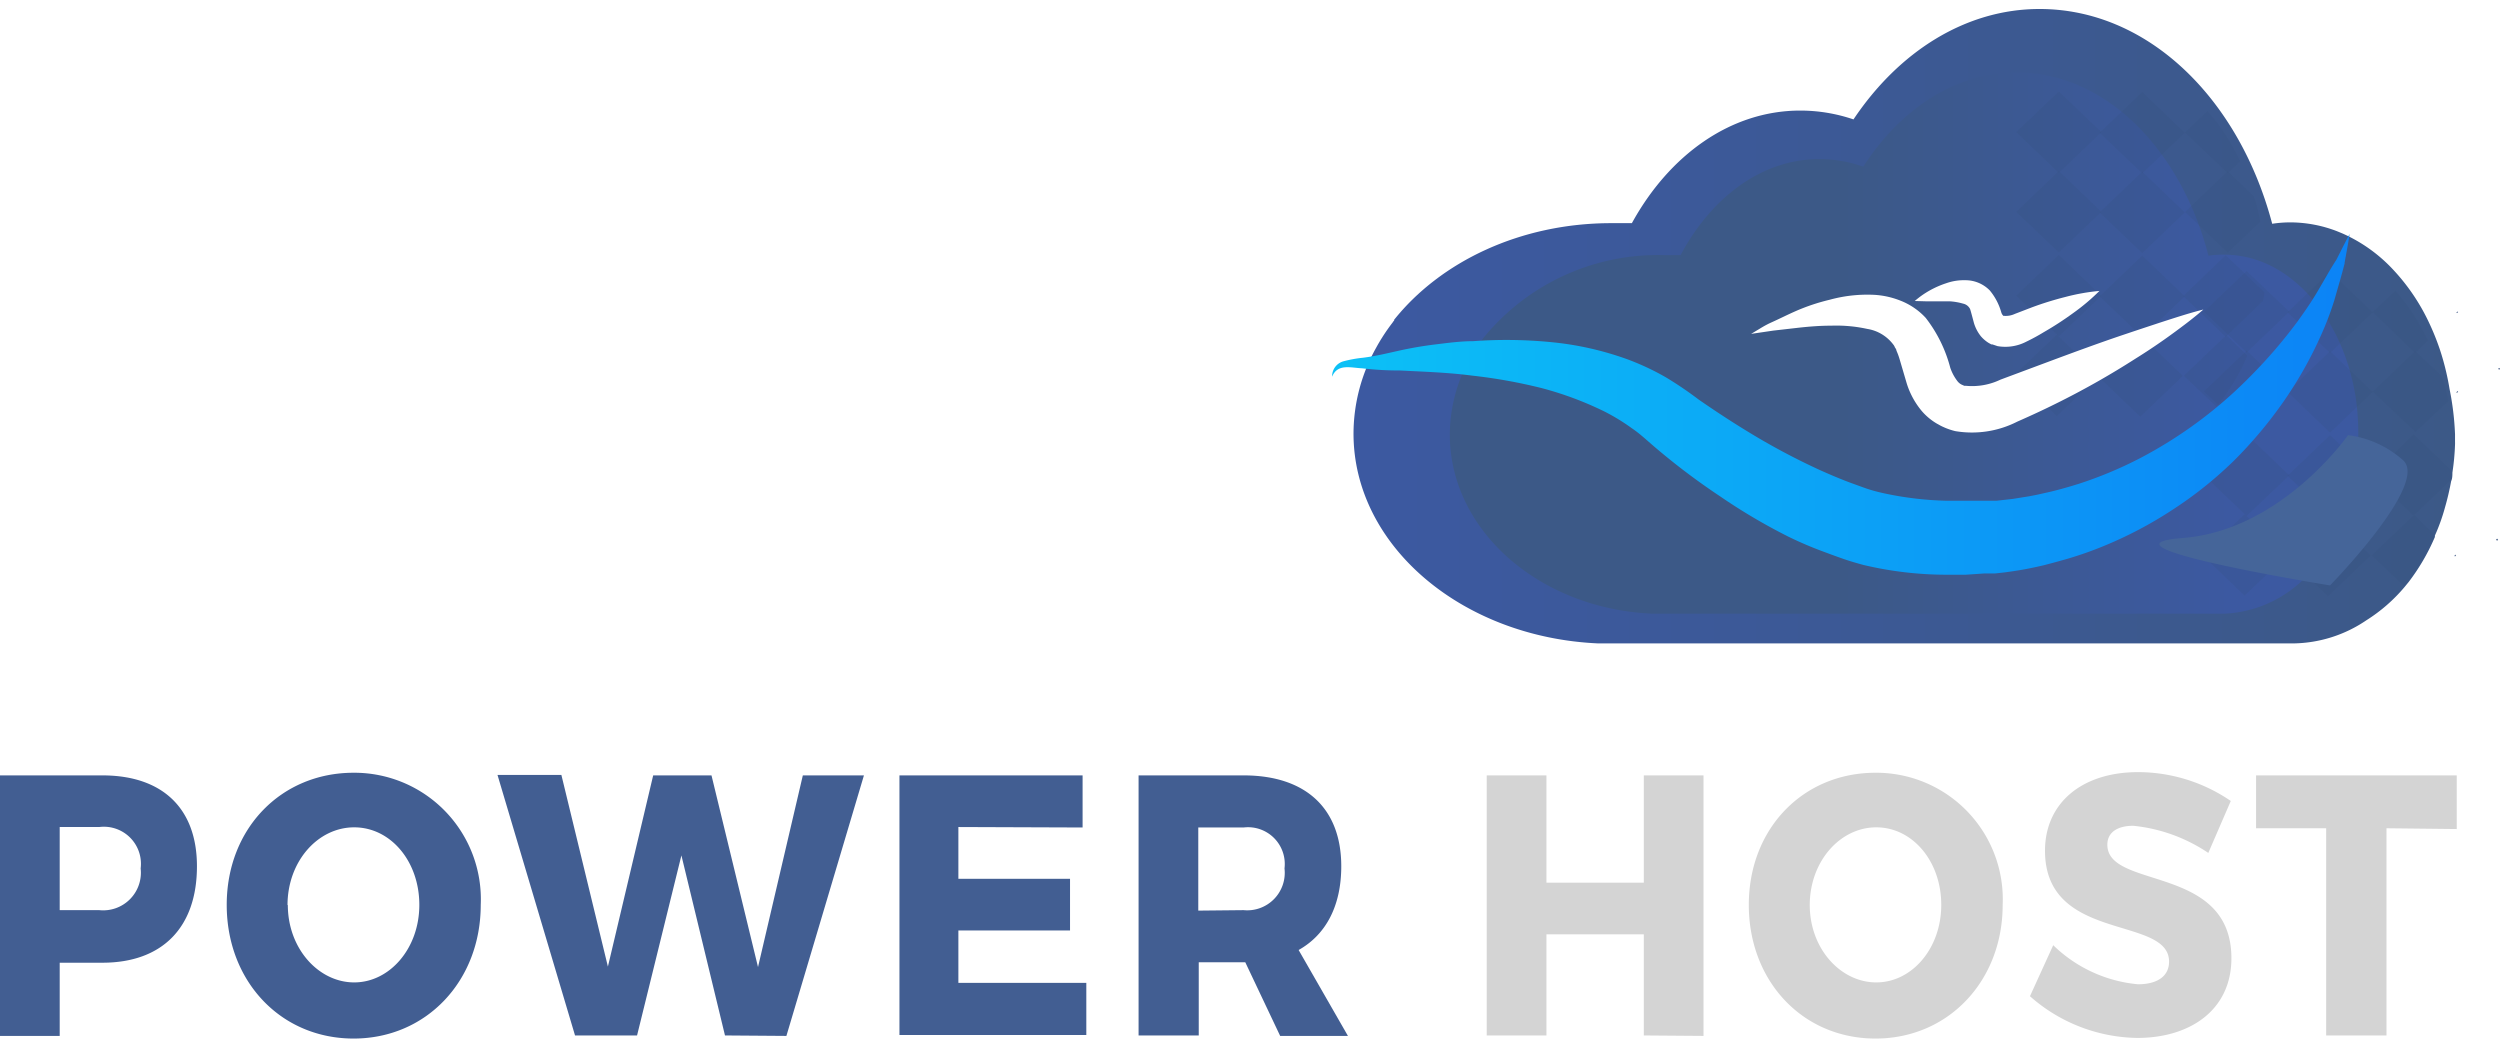 <svg xmlns="http://www.w3.org/2000/svg" xmlns:xlink="http://www.w3.org/1999/xlink" viewBox="0 0 161.21 66.97"><defs><style>.cls-1{mask:url(#mask);}.cls-2{fill:url(#linear-gradient);}.cls-3{fill:url(#linear-gradient-2);}.cls-4{fill:url(#linear-gradient-3);}.cls-5,.cls-6{fill:#35507c;}.cls-5{opacity:0.18;}.cls-6{opacity:0.62;}.cls-7{fill:url(#linear-gradient-4);}.cls-8{fill:#425e92;}.cls-9{fill:#d4d4d4;}.cls-10{fill:#456599;}.cls-11{fill:#fff;}.cls-12{filter:url(#luminosity-noclip);}</style><filter id="luminosity-noclip" x="82.57" y="-8219.67" width="66.3" height="32766" filterUnits="userSpaceOnUse" color-interpolation-filters="sRGB"><feFlood flood-color="#fff" result="bg"/><feBlend in="SourceGraphic" in2="bg"/></filter><mask id="mask" x="82.57" y="-8219.67" width="66.3" height="32766" maskUnits="userSpaceOnUse"><g class="cls-12"/></mask><linearGradient id="linear-gradient" x1="78.85" y1="28.52" x2="144.63" y2="28.52" gradientTransform="translate(-0.63 16.49) rotate(-11.44)" gradientUnits="userSpaceOnUse"><stop offset="0" stop-color="#0cc3f6"/><stop offset="1" stop-color="#0c81f6"/></linearGradient><linearGradient id="linear-gradient-2" x1="87.28" y1="21.07" x2="158.31" y2="21.07" gradientUnits="userSpaceOnUse"><stop offset="0" stop-color="#3c59a1"/><stop offset="1" stop-color="#3c5987"/></linearGradient><linearGradient id="linear-gradient-3" x1="93.52" y1="22.14" x2="152.07" y2="22.14" gradientUnits="userSpaceOnUse"><stop offset="0.43" stop-color="#3c5987"/><stop offset="0.86" stop-color="#3c59a1"/></linearGradient><linearGradient id="linear-gradient-4" x1="83.55" y1="26.06" x2="153.74" y2="26.06" gradientTransform="matrix(1, 0, 0, 1, 0, 0)" xlink:href="#linear-gradient"/></defs><title>logo</title><g id="Calque_2" data-name="Calque 2"><g id="Layer_1" data-name="Layer 1"><g class="cls-1"><path class="cls-2" d="M148.43,24a17.61,17.61,0,0,1-.85,10.64,11.14,11.14,0,0,1-2.06,3.16l-7.85-1L116.2,33.93l-2.51-.33-3.1-.4-4-.52L87.77,30.14l-5.2-.07c.88-5.39,3.85-9.52,7.73-10.35a7.59,7.59,0,0,1,3.19,0c1.38-5.08,4.62-8.86,9-9.71A9.75,9.75,0,0,1,106,10c1.88-5.15,5.48-8.88,10.18-9.79C123-1.11,130.09,3.88,134,12a6.81,6.81,0,0,1,1.14-.31,7.84,7.84,0,0,1,3.09,0c3.89.79,7.53,4.38,9.39,9.37A20.29,20.29,0,0,1,148.43,24Z"/></g><path class="cls-3" d="M158.31,28c0,.18,0,.35,0,.53a.22.22,0,0,1,0,.08v.06a15.41,15.41,0,0,1-.17,1.81c0,.19,0,.37-.08.55-.11.59-.24,1.15-.4,1.7a12.15,12.15,0,0,1-.65,1.81l0,.09h0a13.53,13.53,0,0,1-1.69,2.9l-.27.33A10.59,10.59,0,0,1,152.59,40a8.57,8.57,0,0,1-4.69,1.49H103.06v0c-8.79-.39-15.78-6.3-15.78-13.53a11.37,11.37,0,0,1,1.45-5.52A12.36,12.36,0,0,1,89.8,20.8a.64.64,0,0,1,.1-.13l0-.05c3-3.75,8.14-6.23,14-6.23.45,0,.89,0,1.33,0,2.41-4.39,6.37-7.26,10.86-7.26a10.68,10.68,0,0,1,3.43.57c2.91-4.35,7.21-7.12,12-7.12,7,0,12.87,5.79,15,13.85a7.72,7.72,0,0,1,1.18-.09,8.4,8.4,0,0,1,3,.57l.34.14h0a10,10,0,0,1,3.3,2.36,13.15,13.15,0,0,1,2.1,3,16,16,0,0,1,.89,2.12q.24.72.42,1.5c.08.35.15.7.21,1.07A18.12,18.12,0,0,1,158.31,28Z"/><path class="cls-4" d="M152.07,28a13.68,13.68,0,0,1-2.51,8.14,7.81,7.81,0,0,1-6.07,3.43h-37v0c-7.25-.34-13-5.38-13-11.55a10.2,10.2,0,0,1,2.08-6.11l.08-.11a14.52,14.52,0,0,1,11.62-5.35c.37,0,.74,0,1.1,0,2-3.74,5.25-6.19,8.95-6.19a8.46,8.46,0,0,1,2.83.49c2.4-3.72,5.94-6.08,9.9-6.08,5.74,0,10.6,5,12.36,11.82a6.24,6.24,0,0,1,1-.07,6.81,6.81,0,0,1,2.49.48c3,1.21,5.34,4.54,6,8.7A15.54,15.54,0,0,1,152.07,28Z"/><polygon class="cls-5" points="144.87 27.86 142.12 25.24 144.87 22.61 147.62 25.24 144.87 27.86"/><polygon class="cls-5" points="144.87 22.73 142.12 20.1 144.87 17.48 147.62 20.1 144.87 22.73"/><polygon class="cls-5" points="150.25 27.9 147.51 25.27 150.25 22.65 153 25.27 150.25 27.9"/><polygon class="cls-5" points="150.25 22.76 147.51 20.14 150.25 17.51 153 20.14 150.25 22.76"/><polygon class="cls-5" points="144.74 38.41 142 35.78 144.74 33.16 147.49 35.78 144.74 38.41"/><polygon class="cls-5" points="144.87 33.27 142.12 30.65 144.87 28.02 147.62 30.65 144.87 33.27"/><polygon class="cls-5" points="150.12 38.45 147.38 35.82 150.12 33.2 152.87 35.82 150.12 38.45"/><polygon class="cls-5" points="150.25 33.31 147.51 30.68 150.25 28.06 153 30.68 150.25 33.31"/><path class="cls-5" d="M157.46,24.25c.16.52.3,1.06.42,1.61l-2.12,2L153,25.26l2.68-2.57.06-.06.06.06Z"/><polygon class="cls-6" points="158.51 25.26 158.43 25.33 158.4 25.29 158.48 25.22 158.51 25.26"/><path class="cls-5" d="M154.47,18.74a13.94,13.94,0,0,1,2.1,3.23l-.81.77-.06,0L153,20.12Z"/><polygon class="cls-6" points="158.51 20.12 158.43 20.19 158.4 20.16 158.48 20.09 158.51 20.12"/><polygon class="cls-6" points="158.51 25.26 158.43 25.33 158.4 25.29 158.48 25.22 158.51 25.26"/><rect class="cls-6" x="161.11" y="23.73" width="0.08" height="0.08" transform="translate(25.46 113.9) rotate(-41.98)"/><polygon class="cls-6" points="158.51 20.12 158.43 20.19 158.4 20.16 158.48 20.09 158.51 20.12"/><rect class="cls-6" x="161.11" y="23.73" width="0.08" height="0.08" transform="translate(25.46 113.9) rotate(-41.98)"/><path class="cls-5" d="M157,34.49l0,.09h0a13.53,13.53,0,0,1-1.69,2.9l-.27.33-2.11-2,2.75-2.62.06.06Z"/><polygon class="cls-6" points="158.38 35.8 158.31 35.88 158.27 35.84 158.35 35.77 158.38 35.8"/><path class="cls-5" d="M155.64,28l2.49,2.39c0,.19,0,.37-.08.55l-2.35,2.26-.06,0-.07,0L153,30.73l-.06-.07Z"/><polygon class="cls-5" points="132.76 16.28 130.01 13.66 132.76 11.03 135.5 13.66 132.76 16.28"/><polygon class="cls-5" points="132.76 11.15 130.01 8.52 132.76 5.9 135.5 8.52 132.76 11.15"/><polygon class="cls-5" points="138.14 16.32 135.39 13.7 138.14 11.07 140.88 13.7 138.14 16.32"/><polygon class="cls-5" points="138.14 11.18 135.39 8.56 138.14 5.93 140.88 8.56 138.14 11.18"/><polygon class="cls-5" points="132.63 26.83 129.88 24.2 132.63 21.58 135.37 24.2 132.63 26.83"/><polygon class="cls-5" points="132.76 21.69 130.01 19.07 132.76 16.44 135.5 19.07 132.76 21.69"/><polygon class="cls-5" points="138.01 26.87 135.26 24.24 138.01 21.61 140.76 24.24 138.01 26.87"/><polygon class="cls-5" points="138.14 21.73 135.39 19.11 138.14 16.48 140.88 19.11 138.14 21.73"/><path class="cls-5" d="M145.34,12.67a13.72,13.72,0,0,1,.42,1.62l-2.11,2-2.75-2.62,2.69-2.57.06-.06.06.06Z"/><path class="cls-5" d="M142.35,7.16a13.49,13.49,0,0,1,2.1,3.24l-.8.77-.06-.06L140.9,8.54Z"/><path class="cls-5" d="M144.89,22.91l0,.09h0a13.56,13.56,0,0,1-1.7,2.9,4.19,4.19,0,0,1-.26.33l-2.11-2,2.74-2.62.06.06Z"/><path class="cls-5" d="M143.52,16.46l2.5,2.39a4.85,4.85,0,0,1-.09.55l-2.35,2.26-.06.05-.06-.05-2.62-2.51-.06-.06Z"/><polygon class="cls-6" points="158.38 35.8 158.31 35.88 158.27 35.84 158.35 35.77 158.38 35.8"/><rect class="cls-6" x="160.98" y="34.76" width="0.09" height="0.09" transform="translate(22.58 124.1) rotate(-45.02)"/><rect class="cls-6" x="160.98" y="34.76" width="0.09" height="0.09" transform="translate(22.58 124.1) rotate(-45.02)"/><path class="cls-7" d="M85.9,24.29a1,1,0,0,1,.76-1,8.07,8.07,0,0,1,1.22-.22c.8-.1,1.49-.27,2.3-.45s1.56-.31,2.38-.41S94.19,22,95,22a29.53,29.53,0,0,1,5,.06,20.08,20.08,0,0,1,5,1.13,16.63,16.63,0,0,1,2.42,1.14,23.8,23.8,0,0,1,2.11,1.43c1.24.86,2.52,1.69,3.82,2.46a44,44,0,0,0,4,2.09c.67.3,1.33.58,2,.83.34.12.65.24,1,.36s.66.2,1,.28a21.42,21.42,0,0,0,4.16.51l.6,0h.41l1.19,0h.49l.54,0,1.06-.12,1.06-.17.51-.1.58-.13c.65-.14,1.38-.35,2.06-.56a26,26,0,0,0,4-1.67,28.45,28.45,0,0,0,7.13-5.3,32.25,32.25,0,0,0,3-3.49c.46-.64.87-1.22,1.33-2s.78-1.37,1.19-2l0,0c.28-.55.56-1.11.85-1.66-.09.62-.21,1.23-.32,1.85l0,.05c-.2.79-.43,1.55-.65,2.33a19.66,19.66,0,0,1-.85,2.25,26,26,0,0,1-2.42,4.3,28,28,0,0,1-3.22,3.84,25.41,25.41,0,0,1-4,3.19,26.1,26.1,0,0,1-4.54,2.37,23.7,23.7,0,0,1-2.46.84l-.58.16-.64.17c-.42.1-.84.19-1.27.27s-.85.14-1.29.2l-.63.07-.7,0-1.18.08-.3,0h-1.06a23.22,23.22,0,0,1-5.24-.63c-.44-.12-.86-.24-1.29-.39s-.81-.29-1.21-.44a23.85,23.85,0,0,1-2.35-1A37.73,37.73,0,0,1,110.91,32a44,44,0,0,1-4-3c-.73-.61-1.11-1-1.69-1.39a13.05,13.05,0,0,0-1.77-1.08,21.79,21.79,0,0,0-4.06-1.51,33.91,33.91,0,0,0-4.47-.8c-1.53-.2-3.08-.25-4.65-.33a20,20,0,0,1-2.43-.14C87.11,23.72,86.25,23.43,85.9,24.29Z"/><path class="cls-8" d="M6.6,50c3.87,0,6.1,2.12,6.1,5.86,0,3.94-2.23,6.22-6.1,6.22H3.85v4.72H0V50ZM3.85,58.69H6.4A2.43,2.43,0,0,0,9.07,56,2.39,2.39,0,0,0,6.4,53.33H3.85Z"/><path class="cls-8" d="M31,58.35c0,4.9-3.5,8.62-8.2,8.62s-8.18-3.7-8.18-8.62,3.51-8.52,8.18-8.52A8.16,8.16,0,0,1,31,58.35Zm-12.44,0c0,2.84,2,5,4.28,5s4.2-2.18,4.2-5-1.86-5-4.2-5S18.54,55.54,18.54,58.37Z"/><path class="cls-8" d="M46.75,66.77,43.94,55.16,41.08,66.77h-4l-5-16.8h4.12l3,12.36L42.12,50h3.76l3,12.36L51.77,50h3.94l-5,16.8Z"/><path class="cls-8" d="M61.8,53.33v3.34H69V60H61.8v3.38h8.25v3.36H58V50H69.81v3.36Z"/><path class="cls-8" d="M80.3,62.05h-3v4.72H73.42V50h6.77c4,0,6.3,2.12,6.3,5.86,0,2.57-1,4.42-2.75,5.4l3.18,5.54H82.55Zm-.11-3.36A2.42,2.42,0,0,0,82.83,56a2.37,2.37,0,0,0-2.64-2.64H77.27v5.36Z"/><path class="cls-9" d="M106,66.77V60.25H99.72v6.52H95.87V50h3.85v6.92H106V50h3.85v16.8Z"/><path class="cls-9" d="M129.14,58.35c0,4.9-3.5,8.62-8.2,8.62s-8.17-3.7-8.17-8.62,3.5-8.52,8.17-8.52A8.16,8.16,0,0,1,129.14,58.35Zm-12.44,0c0,2.84,2,5,4.29,5s4.19-2.18,4.19-5-1.86-5-4.19-5S116.7,55.54,116.7,58.37Z"/><path class="cls-9" d="M143.85,51.65,142.4,55a10.53,10.53,0,0,0-4.84-1.75c-1,0-1.67.41-1.67,1.22,0,2.91,8,1.25,8,7.32,0,3.36-2.69,5.14-6.06,5.14a10.66,10.66,0,0,1-6.93-2.69l1.5-3.29a9,9,0,0,0,5.47,2.52c1.21,0,2-.5,2-1.46,0-3-8-1.2-8-7.15,0-3.1,2.41-5.07,6-5.07A10.6,10.6,0,0,1,143.85,51.65Z"/><path class="cls-9" d="M153.89,53.41V66.77H150V53.41h-4.52V50h12.94v3.46Z"/><path class="cls-10" d="M151.41,28.06s-4.27,6.14-10.65,6.63,9.49,3.06,9.49,3.06,6.44-6.58,4.7-8.08A6.58,6.58,0,0,0,151.41,28.06Z"/><path class="cls-11" d="M112.92,21.53l.33-.2c.23-.13.53-.34,1-.55s1-.48,1.57-.73a13,13,0,0,1,2.16-.72,9.18,9.18,0,0,1,2.84-.32,5.38,5.38,0,0,1,1.71.37,4.37,4.37,0,0,1,1.65,1.12,8.91,8.91,0,0,1,1.58,3.21,3,3,0,0,0,.48.89.79.79,0,0,0,.25.2s.09.05,0,0l.18.08.12,0a4.22,4.22,0,0,0,2.21-.4l2.84-1.06c1.85-.69,3.59-1.33,5.11-1.84s2.79-.93,3.69-1.21,1.44-.41,1.44-.41-.41.37-1.16.94-1.85,1.38-3.22,2.23a52.71,52.71,0,0,1-4.79,2.73c-.91.46-1.85.9-2.83,1.33a6.44,6.44,0,0,1-4,.61,4.36,4.36,0,0,1-.64-.21l-.18-.08c-.21-.1-.22-.12-.34-.18a3.85,3.85,0,0,1-1-.83,5.16,5.16,0,0,1-1-1.89l-.43-1.46a4.12,4.12,0,0,0-.2-.54c0-.08-.08-.18-.1-.21a.57.57,0,0,0-.11-.19,2.61,2.61,0,0,0-1.67-1,9.34,9.34,0,0,0-2.3-.21c-.76,0-1.47.06-2.11.13l-1.66.19Z"/><path class="cls-11" d="M123.47,19.41A6.11,6.11,0,0,1,124,19a6,6,0,0,1,1.51-.74,3.4,3.4,0,0,1,1.22-.19,2.19,2.19,0,0,1,1.58.66,3.83,3.83,0,0,1,.74,1.41.49.49,0,0,0,.14.23s0,0,0,0l0,0,.08,0h0a1.39,1.39,0,0,0,.66-.13l1.12-.43a20.91,20.91,0,0,1,2.13-.66,13.21,13.21,0,0,1,2.2-.39,13.41,13.41,0,0,1-1.71,1.44,20.57,20.57,0,0,1-1.88,1.22,12.79,12.79,0,0,1-1.14.62,2.93,2.93,0,0,1-1.84.28l-.33-.11-.07,0-.18-.1a2.18,2.18,0,0,1-.49-.42,2.52,2.52,0,0,1-.46-.89c-.13-.49-.21-.79-.24-.87a.65.65,0,0,0-.45-.35,4,4,0,0,0-.87-.15c-.6,0-1.15,0-1.53,0Z"/></g></g></svg>